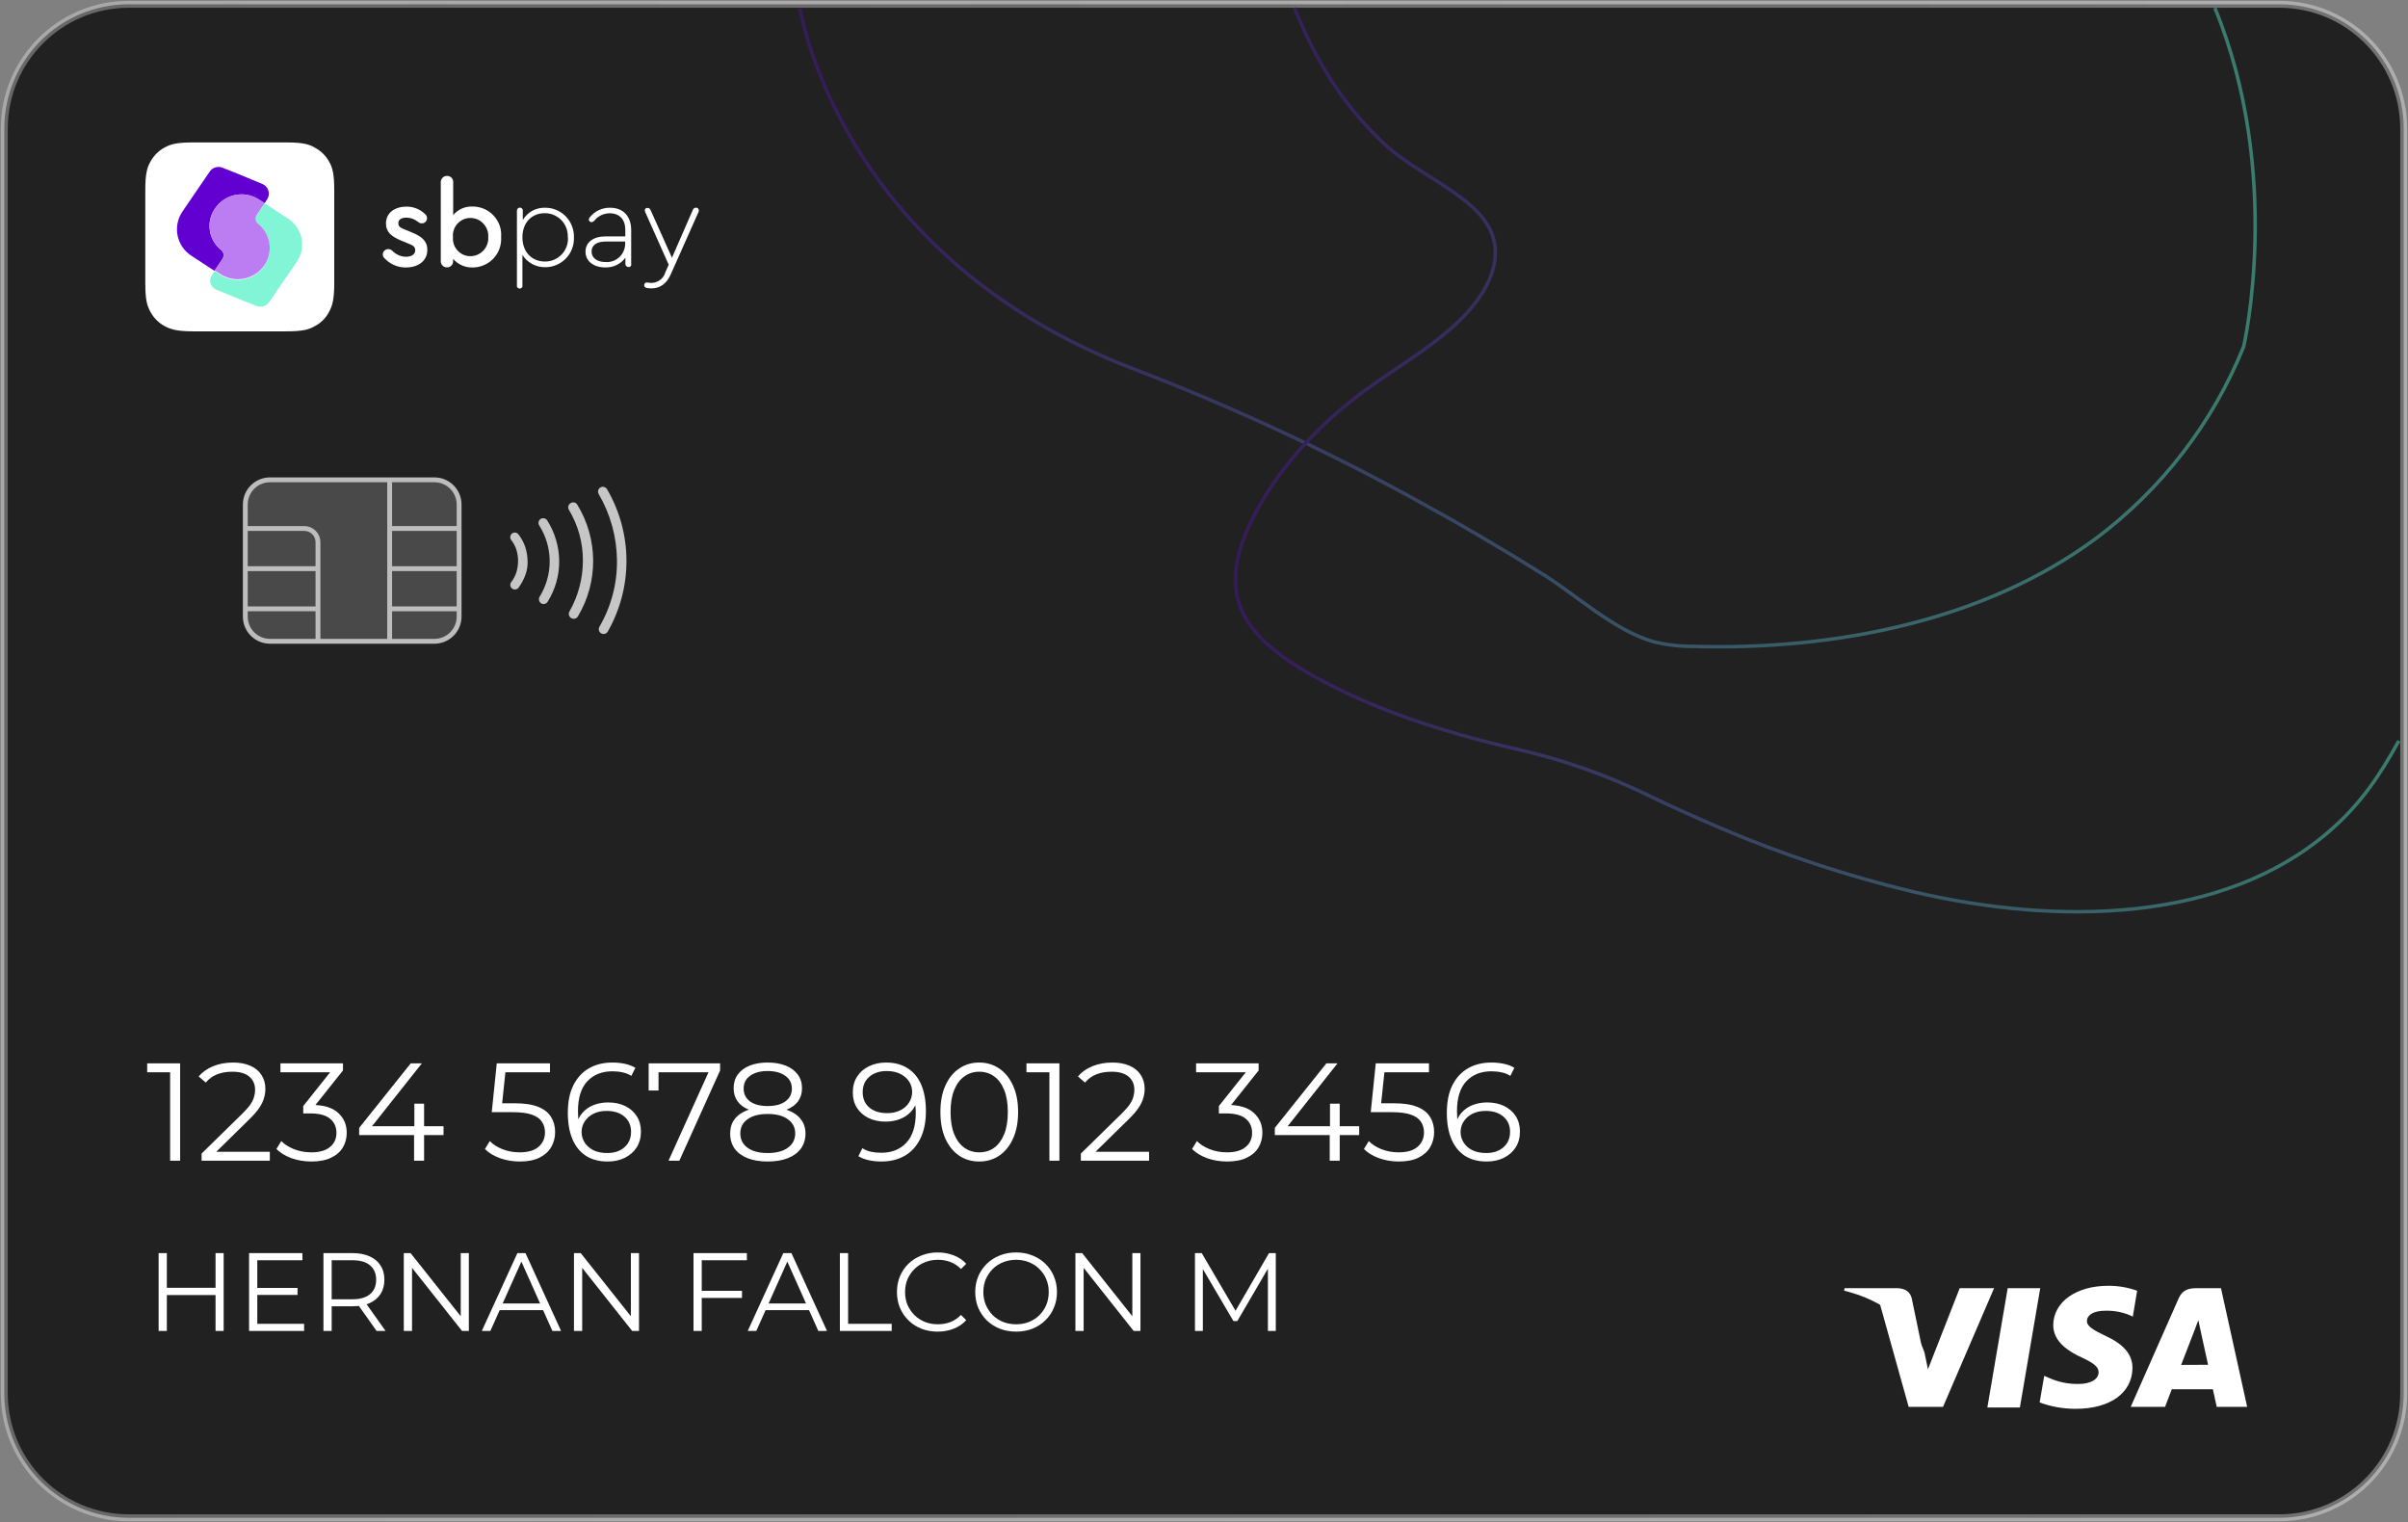<svg width="693" height="438" viewBox="0 0 693 438" fill="none" xmlns="http://www.w3.org/2000/svg">
<rect x="0" y="0" width="693" height="438" fill="#808080" stroke="none"/>
<g clip-path="url(#clip0_1_132)">
<path d="M655.941 1.234H37.059C17.274 1.234 1.235 17.253 1.235 37.014V400.986C1.235 420.747 17.274 436.766 37.059 436.766H655.941C675.726 436.766 691.765 420.747 691.765 400.986V37.014C691.765 17.253 675.726 1.234 655.941 1.234Z" fill="#212121" stroke="url(#paint0_linear_1_132)" stroke-width="2"/>
<g opacity="0.7">
<path d="M125.012 138.075H77.713C73.783 138.075 70.597 141.257 70.597 145.182V177.433C70.597 181.358 73.783 184.54 77.713 184.54H125.012C128.942 184.54 132.127 181.358 132.127 177.433V145.182C132.127 141.257 128.942 138.075 125.012 138.075Z" fill="white" fill-opacity="0.26" stroke="white" stroke-width="1.4"/>
<path d="M70.82 152.079H87.57C88.615 152.079 89.618 152.493 90.357 153.231C91.096 153.969 91.511 154.971 91.511 156.014V163.639M91.511 184.355V175.2M91.511 175.2V163.639M91.511 175.2H70.82M91.511 163.639H70.82" stroke="white" stroke-width="1.4"/>
<path d="M131.905 152.079H112.14M112.14 152.079V163.639M112.14 152.079V138.297M112.14 184.355V175.2M112.14 175.2V163.639M112.14 175.2H131.905M112.14 163.639H131.905" stroke="white" stroke-width="1.4"/>
</g>
<path d="M545.864 370.696H530.843L530.719 371.412C542.455 374.249 550.225 381.109 553.449 389.351L550.175 373.583C549.607 371.412 547.964 370.758 545.926 370.684" fill="white"/>
<path d="M90.621 42.492C88.879 41.48 87.138 40.987 82.345 40.987H55.588C50.869 40.987 49.053 41.48 47.299 42.492C45.614 43.407 44.232 44.792 43.322 46.477C42.309 48.217 41.815 50.031 41.815 54.756V81.505C41.815 86.218 42.309 88.032 43.322 89.784C44.248 91.502 45.656 92.913 47.373 93.843C49.128 94.768 50.869 95.348 55.662 95.348H82.345C87.138 95.348 88.879 94.855 90.621 93.843C92.355 92.931 93.772 91.516 94.685 89.784C95.624 88.032 96.192 86.305 96.192 81.505V54.756C96.192 49.957 95.698 48.217 94.685 46.477C93.751 44.779 92.338 43.393 90.621 42.492Z" fill="white"/>
<path d="M63.679 71.955C61.903 70.572 60.726 68.561 60.391 66.337C60.055 64.112 60.587 61.844 61.876 60C63.188 58.046 65.201 56.669 67.5 56.155C69.799 55.641 72.207 56.028 74.229 57.236L76.156 58.47L76.922 57.298C77.141 56.944 77.284 56.548 77.342 56.136C77.399 55.724 77.37 55.304 77.255 54.904C77.141 54.504 76.948 54.13 76.687 53.806C76.421 53.488 76.094 53.228 75.724 53.041C71.19 51.154 68.176 49.858 63.84 48.192C63.226 47.989 62.563 47.989 61.95 48.192C61.332 48.38 60.794 48.766 60.418 49.29C60.245 49.55 56.206 55.459 52.488 60.901C51.817 61.889 51.349 63.001 51.11 64.171C50.871 65.341 50.867 66.547 51.096 67.719C51.326 68.891 51.785 70.006 52.448 71C53.111 71.993 53.964 72.847 54.958 73.51C56.058 74.263 57.75 75.348 59.245 76.323L61.715 77.939L64.087 74.423C64.31 74.03 64.393 73.573 64.322 73.127C64.253 72.673 64.025 72.258 63.679 71.955Z" fill="#6100D1"/>
<path d="M82.925 62.924C81.814 62.184 80.121 61.11 78.639 60.136L76.168 58.507L73.821 62.011C73.609 62.385 73.531 62.82 73.599 63.245C73.672 63.677 73.895 64.07 74.229 64.355C76.005 65.765 77.183 67.791 77.527 70.031C77.891 72.294 77.364 74.611 76.057 76.496C74.737 78.44 72.724 79.809 70.429 80.322C68.134 80.836 65.729 80.456 63.704 79.26L61.752 78.026L60.999 79.161C60.771 79.469 60.611 79.822 60.529 80.197C60.433 80.603 60.433 81.025 60.529 81.431C60.636 81.843 60.84 82.223 61.122 82.541C61.392 82.87 61.735 83.132 62.123 83.306C66.657 85.157 69.671 86.453 73.994 88.106C74.608 88.309 75.271 88.309 75.884 88.106C76.498 87.911 77.034 87.526 77.416 87.008C77.601 86.749 81.641 80.839 85.359 75.422C86.043 74.439 86.523 73.328 86.769 72.156C87.016 70.984 87.023 69.775 86.792 68.6C86.556 67.445 86.093 66.349 85.429 65.374C84.765 64.4 83.914 63.567 82.925 62.924Z" fill="#81F5D6"/>
<path d="M76.057 76.397C77.343 74.529 77.868 72.242 77.526 70C77.185 67.759 76.001 65.732 74.216 64.331C73.883 64.04 73.66 63.644 73.587 63.208C73.517 62.783 73.595 62.348 73.809 61.974L76.156 58.458L74.241 57.224C72.218 56.02 69.809 55.636 67.511 56.153C65.213 56.669 63.2 58.046 61.888 60C60.601 61.847 60.071 64.117 60.407 66.342C60.742 68.568 61.917 70.581 63.692 71.968C64.033 72.253 64.261 72.652 64.334 73.091C64.395 73.516 64.313 73.951 64.099 74.324L61.765 77.828L63.717 79.062C65.737 80.257 68.136 80.642 70.429 80.138C72.722 79.634 74.738 78.279 76.069 76.348L76.057 76.397Z" fill="#BC7CF2"/>
<path d="M110.67 74.337C110.505 74.195 110.374 74.017 110.287 73.818C110.154 73.531 110.118 73.208 110.185 72.899C110.252 72.589 110.418 72.31 110.658 72.103C110.958 71.828 111.35 71.674 111.757 71.672C112.183 71.686 112.588 71.857 112.894 72.153C113.915 73.222 115.318 73.847 116.797 73.892C118.304 73.892 119.502 73.275 119.502 72.017C119.502 70.759 118.502 70.512 117.143 69.932L115.438 69.229C112.758 68.094 111.078 66.872 111.078 64.293C111.078 61.209 113.672 59.457 116.982 59.457C118.961 59.44 120.868 60.197 122.294 61.567C122.551 61.756 122.738 62.025 122.825 62.332C122.924 62.636 122.924 62.965 122.825 63.269C122.724 63.575 122.525 63.839 122.26 64.021C121.995 64.204 121.677 64.295 121.355 64.281C120.933 64.245 120.533 64.072 120.219 63.788C119.284 63.037 118.12 62.628 116.921 62.628C115.586 62.628 114.635 63.134 114.635 64.219C114.635 65.305 115.315 65.577 116.859 66.194L118.452 66.847C121.479 68.081 122.986 69.426 122.986 71.881C122.986 75.25 120.12 76.977 116.809 76.977C115.662 76.988 114.526 76.757 113.474 76.298C112.414 75.844 111.46 75.176 110.67 74.337V74.337Z" fill="white"/>
<path d="M144.22 68.205C144.295 69.328 144.138 70.455 143.76 71.516C143.382 72.577 142.79 73.549 142.022 74.374C141.257 75.189 140.333 75.84 139.307 76.285C138.281 76.731 137.174 76.962 136.055 76.965C134.987 77.001 133.925 76.799 132.946 76.372C131.967 75.945 131.096 75.304 130.398 74.497V75.102C130.408 75.34 130.374 75.578 130.299 75.805C130.214 76.024 130.088 76.225 129.928 76.397C129.764 76.571 129.567 76.709 129.348 76.804C129.128 76.894 128.893 76.94 128.656 76.94C128.415 76.948 128.175 76.906 127.952 76.817C127.727 76.731 127.524 76.596 127.359 76.422C127.185 76.25 127.05 76.044 126.963 75.816C126.876 75.588 126.838 75.345 126.852 75.102V52.461C126.837 52.22 126.879 51.979 126.976 51.758C127.057 51.531 127.188 51.324 127.359 51.153C127.529 50.982 127.73 50.844 127.952 50.746C128.175 50.657 128.415 50.615 128.656 50.623C128.897 50.614 129.137 50.656 129.36 50.746C129.581 50.844 129.782 50.982 129.953 51.153C130.113 51.33 130.239 51.535 130.323 51.758C130.412 51.981 130.446 52.222 130.422 52.461V61.888C131.098 61.092 131.942 60.455 132.893 60.025C133.855 59.596 134.903 59.393 135.956 59.432C137.099 59.418 138.232 59.643 139.282 60.091C140.333 60.539 141.279 61.202 142.059 62.036C142.825 62.864 143.417 63.837 143.8 64.898C144.162 65.961 144.305 67.085 144.22 68.205V68.205ZM140.515 68.205C140.564 67.504 140.462 66.802 140.218 66.144C139.982 65.487 139.612 64.886 139.131 64.38C138.665 63.849 138.087 63.428 137.439 63.146C136.796 62.865 136.102 62.722 135.4 62.727C134.699 62.712 134.004 62.851 133.362 63.134C132.709 63.412 132.126 63.834 131.658 64.367C131.179 64.885 130.816 65.499 130.595 66.169C130.372 66.831 130.292 67.534 130.36 68.229C130.299 68.926 130.383 69.627 130.608 70.29C130.83 70.955 131.193 71.564 131.67 72.079C132.143 72.601 132.719 73.021 133.362 73.312C134.007 73.583 134.701 73.722 135.4 73.72C136.111 73.708 136.811 73.557 137.463 73.275C138.11 72.984 138.69 72.564 139.168 72.042C139.646 71.521 140.012 70.908 140.243 70.24C140.476 69.571 140.564 68.861 140.502 68.155L140.515 68.205Z" fill="white"/>
<path d="M165.171 68.303C165.218 69.407 165.042 70.509 164.654 71.543C164.266 72.578 163.673 73.524 162.911 74.324C162.151 75.128 161.236 75.769 160.221 76.21C159.206 76.651 158.113 76.883 157.006 76.891C155.683 76.93 154.373 76.625 153.206 76.004C152.038 75.383 151.053 74.468 150.348 73.35V82.171C150.372 82.281 150.372 82.395 150.348 82.504C150.307 82.611 150.244 82.708 150.162 82.788C150.089 82.871 149.995 82.935 149.891 82.973C149.786 83.021 149.672 83.046 149.557 83.047C149.444 83.034 149.332 83.01 149.224 82.973C149.121 82.926 149.028 82.859 148.952 82.776C148.873 82.693 148.81 82.597 148.766 82.492C148.748 82.386 148.748 82.277 148.766 82.171V60.592C148.769 60.367 148.857 60.15 149.014 59.987C149.175 59.829 149.392 59.741 149.619 59.741C149.73 59.741 149.84 59.763 149.943 59.806C150.046 59.849 150.139 59.912 150.217 59.991C150.295 60.07 150.357 60.164 150.398 60.267C150.44 60.37 150.46 60.481 150.459 60.592V63.306C151.123 62.205 152.059 61.292 153.176 60.654C154.344 60.027 155.657 59.725 156.981 59.778C158.082 59.782 159.17 60.008 160.181 60.444C161.193 60.881 162.107 61.517 162.869 62.314C163.631 63.111 164.225 64.053 164.615 65.083C165.016 66.108 165.205 67.204 165.171 68.303V68.303ZM163.405 68.303C163.453 67.41 163.319 66.515 163.009 65.675C162.705 64.835 162.23 64.066 161.614 63.417C160.996 62.764 160.252 62.244 159.427 61.888C158.605 61.529 157.718 61.344 156.821 61.345C152.942 61.345 150.348 64.133 150.348 68.279C150.348 72.424 152.942 75.262 156.882 75.262C157.779 75.262 158.667 75.077 159.489 74.719C160.308 74.369 161.047 73.857 161.663 73.214C162.272 72.56 162.746 71.793 163.059 70.956C163.368 70.12 163.502 69.23 163.454 68.34L163.405 68.303Z" fill="white"/>
<path d="M181.65 66.243V76.027C181.687 76.135 181.687 76.252 181.65 76.36C181.615 76.463 181.556 76.556 181.477 76.632C181.404 76.718 181.31 76.786 181.205 76.829C181.095 76.854 180.981 76.854 180.872 76.829C180.758 76.829 180.645 76.808 180.538 76.767C180.426 76.73 180.325 76.666 180.242 76.582C180.159 76.5 180.092 76.404 180.044 76.298C180.003 76.192 179.982 76.079 179.982 75.965V74.164C179.317 75.067 178.439 75.794 177.427 76.28C176.415 76.766 175.299 76.997 174.176 76.952C170.792 76.952 168.506 75.139 168.506 72.424C168.506 69.71 170.767 68.032 174.238 68.032H179.958V66.169C179.958 63.146 178.29 61.369 175.424 61.369C174.567 61.386 173.725 61.589 172.953 61.962C172.17 62.344 171.486 62.901 170.952 63.59C170.862 63.69 170.753 63.769 170.631 63.825C170.509 63.888 170.373 63.921 170.236 63.923C170.038 63.923 169.849 63.848 169.705 63.714C169.631 63.65 169.572 63.573 169.529 63.486C169.487 63.399 169.462 63.304 169.458 63.208C169.464 63.06 169.501 62.915 169.564 62.782C169.628 62.648 169.718 62.529 169.828 62.43C170.524 61.582 171.404 60.902 172.401 60.442C173.398 59.983 174.487 59.756 175.585 59.778C179.34 59.778 181.65 62.184 181.65 66.243ZM179.92 70.425V69.5H174.374C171.706 69.5 170.248 70.561 170.248 72.4C170.248 74.238 171.854 75.41 174.3 75.41C175 75.458 175.702 75.362 176.363 75.126C177.024 74.899 177.633 74.542 178.154 74.078C178.67 73.612 179.09 73.05 179.389 72.424C179.694 71.798 179.874 71.12 179.92 70.425V70.425Z" fill="white"/>
<path d="M201.143 60.592C201.133 60.721 201.1 60.846 201.044 60.962L193.077 78.865C191.841 81.653 189.964 82.986 187.481 82.986C187.004 82.99 186.528 82.945 186.06 82.85C185.872 82.813 185.702 82.713 185.578 82.566C185.457 82.425 185.388 82.246 185.381 82.06C185.377 81.958 185.399 81.856 185.442 81.764C185.499 81.623 185.596 81.502 185.721 81.417C185.847 81.331 185.995 81.284 186.147 81.283C186.418 81.283 186.937 81.419 187.382 81.419C188.301 81.421 189.196 81.132 189.939 80.592C190.677 80.048 191.216 79.276 191.471 78.396L192.447 76.175L185.69 61.024C185.625 60.898 185.591 60.758 185.591 60.617C185.566 60.511 185.566 60.401 185.591 60.296C185.632 60.189 185.695 60.093 185.776 60.012C185.858 59.936 185.955 59.878 186.06 59.84C186.162 59.815 186.267 59.815 186.369 59.84C186.553 59.837 186.733 59.889 186.888 59.988C187.024 60.103 187.133 60.246 187.209 60.407L193.385 74.164L199.414 60.345C199.477 60.174 199.594 60.027 199.747 59.926C199.897 59.816 200.081 59.764 200.266 59.778C200.372 59.753 200.482 59.753 200.587 59.778C200.691 59.825 200.787 59.887 200.871 59.963C200.947 60.045 201.006 60.142 201.044 60.247C201.089 60.347 201.11 60.457 201.106 60.567L201.143 60.592Z" fill="white"/>
<path fill-rule="evenodd" clip-rule="evenodd" d="M149.236 169.117C149.021 169.395 148.705 169.577 148.356 169.622C148.008 169.667 147.655 169.572 147.377 169.358C147.098 169.144 146.916 168.828 146.871 168.479C146.826 168.131 146.921 167.779 147.136 167.501C147.781 166.657 148.278 165.71 148.606 164.7C149.256 162.569 149.256 160.292 148.606 158.161C148.276 157.155 147.77 156.215 147.111 155.385C146.905 155.107 146.813 154.76 146.854 154.416C146.895 154.071 147.067 153.756 147.333 153.534C147.607 153.318 147.956 153.218 148.303 153.257C148.651 153.297 148.968 153.472 149.186 153.744C150.013 154.812 150.668 156.003 151.126 157.273C151.561 158.609 151.802 160.001 151.842 161.406C151.896 162.788 151.678 164.167 151.2 165.465C150.717 166.767 150.056 167.996 149.236 169.117ZM155.289 171.733C157.205 168.644 158.211 165.079 158.191 161.446C158.171 157.812 157.127 154.258 155.178 151.19C155.082 151.035 155.018 150.863 154.989 150.682C154.961 150.502 154.969 150.319 155.012 150.142C155.056 149.965 155.135 149.798 155.244 149.652C155.353 149.506 155.49 149.383 155.647 149.29C155.956 149.122 156.318 149.077 156.659 149.164C157.001 149.251 157.297 149.463 157.488 149.759C159.7 153.259 160.893 157.304 160.934 161.443C160.961 165.582 159.808 169.643 157.611 173.152C157.426 173.461 157.126 173.685 156.777 173.775C156.428 173.865 156.058 173.814 155.746 173.633C155.44 173.435 155.223 173.128 155.138 172.774C155.053 172.421 155.107 172.048 155.289 171.733ZM166.159 145.256C169.103 150.082 170.675 155.618 170.708 161.269C170.74 166.921 169.232 172.474 166.345 177.334C166.255 177.496 166.135 177.639 165.991 177.755C165.846 177.871 165.68 177.957 165.502 178.008C165.325 178.06 165.138 178.076 164.954 178.055C164.77 178.035 164.592 177.979 164.43 177.89C164.268 177.801 164.125 177.68 164.009 177.536C163.893 177.392 163.807 177.226 163.755 177.048C163.704 176.871 163.688 176.685 163.708 176.501C163.728 176.317 163.785 176.139 163.874 175.977C166.416 171.509 167.753 166.459 167.753 161.32C167.772 156.165 166.375 151.104 163.714 146.687C163.528 146.369 163.476 145.991 163.569 145.635C163.662 145.279 163.891 144.974 164.208 144.787C164.365 144.683 164.541 144.612 164.727 144.58C164.912 144.547 165.103 144.553 165.286 144.597C165.469 144.641 165.641 144.722 165.791 144.835C165.942 144.949 166.067 145.092 166.159 145.256V145.256ZM174.708 140.789C178.327 146.993 180.253 154.036 180.292 161.216C180.331 168.396 178.482 175.46 174.93 181.702C174.844 181.866 174.726 182.011 174.583 182.129C174.44 182.247 174.274 182.334 174.097 182.387C173.919 182.439 173.732 182.456 173.548 182.435C173.364 182.414 173.186 182.356 173.024 182.265C172.863 182.174 172.721 182.052 172.608 181.905C172.495 181.759 172.412 181.591 172.365 181.412C172.318 181.232 172.308 181.046 172.335 180.862C172.362 180.679 172.425 180.503 172.521 180.345C175.893 174.548 177.634 167.949 177.561 161.246C177.495 154.548 175.686 147.983 172.311 142.196C172.118 141.883 172.057 141.507 172.141 141.149C172.226 140.792 172.449 140.483 172.762 140.289C173.075 140.096 173.452 140.035 173.81 140.12C174.168 140.204 174.477 140.427 174.671 140.74L174.708 140.789Z" fill="#C6C6C6"/>
<path d="M230.247 2.468C230.247 2.468 241.167 73.683 326.439 106.243C353.805 116.744 380.436 129.064 406.152 143.121C419.041 150.137 431.649 157.499 443.977 165.206C453.65 171.227 464.285 181.246 475.662 184.602C479.409 185.552 483.261 186.02 487.126 185.996C528.508 187.23 571.41 178.42 603.058 155.04C622.078 140.845 636.832 121.709 645.713 99.716C645.713 99.716 657.177 50.29 637.412 2.27" stroke="url(#paint1_linear_1_132)"/>
<path d="M372.515 2.27C378.358 16.545 385.609 29.414 398.345 41.369C410.389 52.659 432.699 58.643 430.166 75.188C428.931 83.084 422.866 90.228 415.541 96.237C408.215 102.245 399.543 107.341 391.811 113.115C378.074 123.38 367.376 135.718 360.607 148.957C356.111 157.803 353.381 167.661 357.753 176.545C361.299 183.763 369.143 189.512 377.518 194.275C394.812 204.034 415.133 210.659 436.096 215.484C449.563 218.496 462.625 223.094 475.008 229.179C481.592 232.35 488.275 235.348 495.118 238.272C512.973 245.905 531.44 252.022 550.323 256.557C592.731 266.514 639.944 265.44 670.258 239.284C679.523 231.301 685.082 222.775 690.369 213.189" stroke="url(#paint2_linear_1_132)"/>
<path d="M571.941 405.033L577.796 370.696H587.16L581.304 405.033H571.941ZM615.114 371.449C612.423 370.472 609.578 369.983 606.714 370.005C597.474 370.005 590.964 374.657 590.903 381.319C590.903 386.254 595.56 388.993 599.105 390.634C602.65 392.275 603.972 393.398 603.96 394.891C603.96 397.198 601.044 398.247 598.352 398.247C595.316 398.33 592.302 397.714 589.544 396.446L588.309 395.903L586.987 403.577C590.325 404.804 593.856 405.422 597.413 405.403C607.295 405.403 613.632 400.801 613.706 393.682C613.706 389.783 611.236 386.822 605.85 384.367C602.589 382.787 600.575 381.726 600.6 380.122C600.624 378.518 602.292 377.174 605.961 377.174C608.361 377.119 610.747 377.565 612.965 378.481L613.805 378.876L615.04 371.473L615.114 371.449ZM639.178 370.696H631.976C629.74 370.696 628.06 371.301 627.035 373.534L613.2 404.848H623.082C623.082 404.848 624.663 400.69 625.022 399.777H636.843C637.115 401.011 637.955 404.835 637.955 404.835H646.713L639.178 370.696ZM627.714 392.769C628.493 390.795 631.42 383.182 631.42 383.182C631.42 383.182 632.186 381.196 632.656 379.9L633.298 382.861C633.298 382.861 635.089 391.054 635.46 392.732L627.714 392.769ZM563.986 370.696L554.844 394.027L553.869 389.289C552.164 383.824 546.864 377.901 540.935 374.928L549.298 404.848H559.18L573.88 370.696H563.936" fill="white"/>
<path d="M48.96 334V307.2L50.24 308.56H42.36V306H51.84V334H48.96ZM58.013 334V331.96L69.653 320.56C70.72 319.52 71.52 318.613 72.053 317.84C72.587 317.04 72.947 316.293 73.133 315.6C73.32 314.907 73.413 314.253 73.413 313.64C73.413 312.013 72.853 310.733 71.733 309.8C70.64 308.867 69.013 308.4 66.853 308.4C65.2 308.4 63.733 308.653 62.453 309.16C61.2 309.667 60.12 310.453 59.213 311.52L57.173 309.76C58.267 308.48 59.666 307.493 61.373 306.8C63.08 306.107 64.987 305.76 67.093 305.76C68.987 305.76 70.626 306.067 72.013 306.68C73.4 307.267 74.466 308.133 75.213 309.28C75.987 310.427 76.373 311.773 76.373 313.32C76.373 314.227 76.24 315.12 75.973 316C75.733 316.88 75.28 317.813 74.613 318.8C73.973 319.76 73.026 320.853 71.773 322.08L61.093 332.56L60.293 331.44H77.653V334H58.013ZM89.627 334.24C87.601 334.24 85.681 333.92 83.868 333.28C82.081 332.613 80.641 331.733 79.547 330.64L80.948 328.36C81.854 329.293 83.067 330.067 84.588 330.68C86.134 331.293 87.814 331.6 89.627 331.6C91.948 331.6 93.721 331.093 94.948 330.08C96.201 329.067 96.828 327.707 96.828 326C96.828 324.293 96.214 322.933 94.987 321.92C93.787 320.907 91.881 320.4 89.267 320.4H87.267V318.28L95.907 307.44L96.308 308.56H80.707V306H98.707V308.04L90.067 318.88L88.668 317.96H89.748C93.108 317.96 95.614 318.707 97.267 320.2C98.948 321.693 99.787 323.613 99.787 325.96C99.787 327.533 99.414 328.947 98.668 330.2C97.921 331.453 96.787 332.44 95.267 333.16C93.774 333.88 91.894 334.24 89.627 334.24ZM103.366 326.64V324.56L118.206 306H121.406L106.686 324.56L105.126 324.08H127.646V326.64H103.366ZM119.166 334V326.64L119.246 324.08V317.6H122.046V334H119.166ZM149.6 334.24C147.6 334.24 145.693 333.92 143.88 333.28C142.066 332.613 140.626 331.733 139.56 330.64L140.96 328.36C141.84 329.293 143.04 330.067 144.56 330.68C146.106 331.293 147.773 331.6 149.56 331.6C151.933 331.6 153.733 331.08 154.96 330.04C156.213 328.973 156.84 327.587 156.84 325.88C156.84 324.68 156.546 323.653 155.96 322.8C155.4 321.92 154.44 321.24 153.08 320.76C151.72 320.28 149.853 320.04 147.48 320.04H141.52L142.96 306H158.28V308.56H144.12L145.6 307.16L144.36 318.92L142.88 317.48H148.12C150.946 317.48 153.213 317.827 154.92 318.52C156.626 319.213 157.853 320.187 158.6 321.44C159.373 322.667 159.76 324.107 159.76 325.76C159.76 327.333 159.386 328.773 158.64 330.08C157.893 331.36 156.773 332.373 155.28 333.12C153.786 333.867 151.893 334.24 149.6 334.24ZM174.896 334.24C172.416 334.24 170.323 333.693 168.616 332.6C166.909 331.48 165.616 329.88 164.736 327.8C163.856 325.693 163.416 323.173 163.416 320.24C163.416 317.067 163.949 314.413 165.016 312.28C166.109 310.12 167.616 308.493 169.536 307.4C171.456 306.307 173.683 305.76 176.216 305.76C177.469 305.76 178.669 305.88 179.816 306.12C180.963 306.36 181.976 306.747 182.856 307.28L181.696 309.6C180.976 309.12 180.149 308.787 179.216 308.6C178.283 308.387 177.296 308.28 176.256 308.28C173.243 308.28 170.829 309.24 169.016 311.16C167.229 313.08 166.336 315.947 166.336 319.76C166.336 320.347 166.363 321.08 166.416 321.96C166.496 322.813 166.656 323.667 166.896 324.52L165.896 323.76C166.189 322.373 166.763 321.2 167.616 320.24C168.469 319.253 169.536 318.507 170.816 318C172.096 317.493 173.496 317.24 175.016 317.24C176.883 317.24 178.523 317.587 179.936 318.28C181.349 318.973 182.456 319.947 183.256 321.2C184.056 322.453 184.456 323.933 184.456 325.64C184.456 327.373 184.043 328.893 183.216 330.2C182.389 331.48 181.243 332.48 179.776 333.2C178.336 333.893 176.709 334.24 174.896 334.24ZM174.776 331.8C176.109 331.8 177.283 331.56 178.296 331.08C179.336 330.573 180.149 329.867 180.736 328.96C181.323 328.027 181.616 326.947 181.616 325.72C181.616 323.88 180.976 322.413 179.696 321.32C178.443 320.227 176.736 319.68 174.576 319.68C173.136 319.68 171.883 319.947 170.816 320.48C169.749 321.013 168.909 321.747 168.296 322.68C167.683 323.587 167.376 324.627 167.376 325.8C167.376 326.813 167.656 327.787 168.216 328.72C168.776 329.627 169.603 330.373 170.696 330.96C171.816 331.52 173.176 331.8 174.776 331.8ZM192.398 334L204.478 307.28L205.358 308.56H188.038L189.518 307.16V313.8H186.678V306H207.238V308.04L195.518 334H192.398ZM220.931 334.24C218.691 334.24 216.758 333.92 215.131 333.28C213.531 332.64 212.291 331.72 211.411 330.52C210.558 329.293 210.131 327.853 210.131 326.2C210.131 324.6 210.544 323.24 211.371 322.12C212.224 320.973 213.451 320.093 215.051 319.48C216.678 318.867 218.638 318.56 220.931 318.56C223.198 318.56 225.144 318.867 226.771 319.48C228.398 320.093 229.638 320.973 230.491 322.12C231.371 323.24 231.811 324.6 231.811 326.2C231.811 327.853 231.371 329.293 230.491 330.52C229.611 331.72 228.358 332.64 226.731 333.28C225.104 333.92 223.171 334.24 220.931 334.24ZM220.931 331.8C223.411 331.8 225.344 331.293 226.731 330.28C228.144 329.267 228.851 327.893 228.851 326.16C228.851 324.427 228.144 323.067 226.731 322.08C225.344 321.067 223.411 320.56 220.931 320.56C218.451 320.56 216.518 321.067 215.131 322.08C213.744 323.067 213.051 324.427 213.051 326.16C213.051 327.893 213.744 329.267 215.131 330.28C216.518 331.293 218.451 331.8 220.931 331.8ZM220.931 320.2C218.851 320.2 217.078 319.92 215.611 319.36C214.171 318.8 213.064 318 212.291 316.96C211.518 315.893 211.131 314.627 211.131 313.16C211.131 311.613 211.531 310.293 212.331 309.2C213.158 308.08 214.304 307.227 215.771 306.64C217.238 306.053 218.958 305.76 220.931 305.76C222.904 305.76 224.624 306.053 226.091 306.64C227.584 307.227 228.744 308.08 229.571 309.2C230.398 310.293 230.811 311.613 230.811 313.16C230.811 314.627 230.424 315.893 229.651 316.96C228.878 318 227.744 318.8 226.251 319.36C224.784 319.92 223.011 320.2 220.931 320.2ZM220.931 318.28C223.118 318.28 224.824 317.827 226.051 316.92C227.278 316.013 227.891 314.8 227.891 313.28C227.891 311.68 227.251 310.44 225.971 309.56C224.718 308.653 223.038 308.2 220.931 308.2C218.824 308.2 217.144 308.653 215.891 309.56C214.638 310.44 214.011 311.667 214.011 313.24C214.011 314.787 214.611 316.013 215.811 316.92C217.038 317.827 218.744 318.28 220.931 318.28ZM254.988 305.76C257.468 305.76 259.561 306.32 261.268 307.44C262.974 308.533 264.268 310.12 265.148 312.2C266.028 314.28 266.468 316.8 266.468 319.76C266.468 322.907 265.921 325.56 264.828 327.72C263.761 329.88 262.268 331.507 260.348 332.6C258.428 333.693 256.201 334.24 253.668 334.24C252.414 334.24 251.214 334.12 250.067 333.88C248.948 333.64 247.934 333.253 247.028 332.72L248.188 330.4C248.908 330.88 249.734 331.227 250.668 331.44C251.628 331.627 252.614 331.72 253.628 331.72C256.641 331.72 259.041 330.76 260.828 328.84C262.641 326.92 263.548 324.053 263.548 320.24C263.548 319.627 263.508 318.893 263.428 318.04C263.374 317.187 263.228 316.333 262.988 315.48L263.988 316.24C263.721 317.627 263.148 318.813 262.268 319.8C261.414 320.76 260.348 321.493 259.068 322C257.814 322.507 256.414 322.76 254.868 322.76C253.028 322.76 251.388 322.413 249.948 321.72C248.534 321.027 247.428 320.053 246.628 318.8C245.828 317.547 245.428 316.067 245.428 314.36C245.428 312.6 245.841 311.08 246.668 309.8C247.494 308.52 248.628 307.533 250.067 306.84C251.534 306.12 253.174 305.76 254.988 305.76ZM255.108 308.2C253.774 308.2 252.588 308.453 251.548 308.96C250.534 309.44 249.734 310.133 249.148 311.04C248.561 311.947 248.268 313.027 248.268 314.28C248.268 316.12 248.894 317.587 250.148 318.68C251.428 319.773 253.148 320.32 255.308 320.32C256.748 320.32 258.001 320.053 259.068 319.52C260.161 318.987 261.001 318.253 261.588 317.32C262.201 316.387 262.508 315.347 262.508 314.2C262.508 313.16 262.228 312.187 261.668 311.28C261.108 310.373 260.281 309.64 259.188 309.08C258.094 308.493 256.734 308.2 255.108 308.2ZM281.803 334.24C279.643 334.24 277.723 333.68 276.043 332.56C274.363 331.413 273.043 329.787 272.083 327.68C271.123 325.547 270.643 322.987 270.643 320C270.643 317.013 271.123 314.467 272.083 312.36C273.043 310.227 274.363 308.6 276.043 307.48C277.723 306.333 279.643 305.76 281.803 305.76C283.963 305.76 285.883 306.333 287.563 307.48C289.243 308.6 290.563 310.227 291.523 312.36C292.509 314.467 293.003 317.013 293.003 320C293.003 322.987 292.509 325.547 291.523 327.68C290.563 329.787 289.243 331.413 287.563 332.56C285.883 333.68 283.963 334.24 281.803 334.24ZM281.803 331.6C283.456 331.6 284.896 331.16 286.123 330.28C287.349 329.373 288.309 328.067 289.003 326.36C289.696 324.627 290.043 322.507 290.043 320C290.043 317.493 289.696 315.387 289.003 313.68C288.309 311.947 287.349 310.64 286.123 309.76C284.896 308.853 283.456 308.4 281.803 308.4C280.203 308.4 278.776 308.853 277.523 309.76C276.269 310.64 275.296 311.947 274.603 313.68C273.909 315.387 273.562 317.493 273.562 320C273.562 322.507 273.909 324.627 274.603 326.36C275.296 328.067 276.269 329.373 277.523 330.28C278.776 331.16 280.203 331.6 281.803 331.6ZM302.007 334V307.2L303.287 308.56H295.407V306H304.887V334H302.007ZM311.06 334V331.96L322.7 320.56C323.767 319.52 324.567 318.613 325.1 317.84C325.633 317.04 325.993 316.293 326.18 315.6C326.367 314.907 326.46 314.253 326.46 313.64C326.46 312.013 325.9 310.733 324.78 309.8C323.687 308.867 322.06 308.4 319.9 308.4C318.247 308.4 316.78 308.653 315.5 309.16C314.247 309.667 313.167 310.453 312.26 311.52L310.22 309.76C311.313 308.48 312.713 307.493 314.42 306.8C316.127 306.107 318.033 305.76 320.14 305.76C322.033 305.76 323.673 306.067 325.06 306.68C326.447 307.267 327.513 308.133 328.26 309.28C329.033 310.427 329.42 311.773 329.42 313.32C329.42 314.227 329.287 315.12 329.02 316C328.78 316.88 328.327 317.813 327.66 318.8C327.02 319.76 326.073 320.853 324.82 322.08L314.14 332.56L313.34 331.44H330.7V334H311.06ZM353.143 334.24C351.116 334.24 349.196 333.92 347.383 333.28C345.596 332.613 344.156 331.733 343.063 330.64L344.463 328.36C345.37 329.293 346.583 330.067 348.103 330.68C349.65 331.293 351.33 331.6 353.143 331.6C355.463 331.6 357.236 331.093 358.463 330.08C359.716 329.067 360.343 327.707 360.343 326C360.343 324.293 359.73 322.933 358.503 321.92C357.303 320.907 355.396 320.4 352.783 320.4H350.783V318.28L359.423 307.44L359.823 308.56H344.223V306H362.223V308.04L353.583 318.88L352.183 317.96H353.263C356.623 317.96 359.13 318.707 360.783 320.2C362.463 321.693 363.303 323.613 363.303 325.96C363.303 327.533 362.93 328.947 362.183 330.2C361.436 331.453 360.303 332.44 358.783 333.16C357.29 333.88 355.41 334.24 353.143 334.24ZM366.881 326.64V324.56L381.721 306H384.921L370.201 324.56L368.641 324.08H391.161V326.64H366.881ZM382.681 334V326.64L382.761 324.08V317.6H385.561V334H382.681ZM402.568 334.24C400.568 334.24 398.662 333.92 396.848 333.28C395.035 332.613 393.595 331.733 392.528 330.64L393.928 328.36C394.808 329.293 396.008 330.067 397.528 330.68C399.075 331.293 400.742 331.6 402.528 331.6C404.902 331.6 406.702 331.08 407.928 330.04C409.182 328.973 409.808 327.587 409.808 325.88C409.808 324.68 409.515 323.653 408.928 322.8C408.368 321.92 407.408 321.24 406.048 320.76C404.688 320.28 402.822 320.04 400.448 320.04H394.488L395.928 306H411.248V308.56H397.088L398.568 307.16L397.328 318.92L395.848 317.48H401.088C403.915 317.48 406.182 317.827 407.888 318.52C409.595 319.213 410.822 320.187 411.568 321.44C412.342 322.667 412.728 324.107 412.728 325.76C412.728 327.333 412.355 328.773 411.608 330.08C410.862 331.36 409.742 332.373 408.248 333.12C406.755 333.867 404.862 334.24 402.568 334.24ZM427.865 334.24C425.385 334.24 423.291 333.693 421.585 332.6C419.878 331.48 418.585 329.88 417.705 327.8C416.825 325.693 416.385 323.173 416.385 320.24C416.385 317.067 416.918 314.413 417.985 312.28C419.078 310.12 420.585 308.493 422.505 307.4C424.425 306.307 426.651 305.76 429.185 305.76C430.438 305.76 431.638 305.88 432.785 306.12C433.931 306.36 434.945 306.747 435.825 307.28L434.665 309.6C433.945 309.12 433.118 308.787 432.185 308.6C431.251 308.387 430.265 308.28 429.225 308.28C426.211 308.28 423.798 309.24 421.985 311.16C420.198 313.08 419.305 315.947 419.305 319.76C419.305 320.347 419.331 321.08 419.385 321.96C419.465 322.813 419.625 323.667 419.865 324.52L418.865 323.76C419.158 322.373 419.731 321.2 420.585 320.24C421.438 319.253 422.505 318.507 423.785 318C425.065 317.493 426.465 317.24 427.985 317.24C429.851 317.24 431.491 317.587 432.905 318.28C434.318 318.973 435.425 319.947 436.225 321.2C437.025 322.453 437.425 323.933 437.425 325.64C437.425 327.373 437.011 328.893 436.185 330.2C435.358 331.48 434.211 332.48 432.745 333.2C431.305 333.893 429.678 334.24 427.865 334.24ZM427.745 331.8C429.078 331.8 430.251 331.56 431.265 331.08C432.305 330.573 433.118 329.867 433.705 328.96C434.291 328.027 434.585 326.947 434.585 325.72C434.585 323.88 433.945 322.413 432.665 321.32C431.411 320.227 429.705 319.68 427.545 319.68C426.105 319.68 424.851 319.947 423.785 320.48C422.718 321.013 421.878 321.747 421.265 322.68C420.651 323.587 420.345 324.627 420.345 325.8C420.345 326.813 420.625 327.787 421.185 328.72C421.745 329.627 422.571 330.373 423.665 330.96C424.785 331.52 426.145 331.8 427.745 331.8Z" fill="white"/>
<path d="M62.032 360.6H64.368V383H62.032V360.6ZM48.016 383H45.648V360.6H48.016V383ZM62.256 372.664H47.76V370.584H62.256V372.664ZM73.791 370.616H85.631V372.632H73.791V370.616ZM74.047 380.952H87.519V383H71.679V360.6H87.039V362.648H74.047V380.952ZM93.085 383V360.6H101.47C103.368 360.6 105 360.909 106.366 361.528C107.731 362.125 108.776 363 109.502 364.152C110.248 365.283 110.622 366.659 110.622 368.28C110.622 369.859 110.248 371.224 109.502 372.376C108.776 373.507 107.731 374.381 106.366 375C105 375.597 103.368 375.896 101.47 375.896H94.397L95.454 374.808V383H93.085ZM108.382 383L102.622 374.872H105.182L110.974 383H108.382ZM95.454 375L94.397 373.88H101.406C103.646 373.88 105.342 373.389 106.494 372.408C107.667 371.427 108.253 370.051 108.253 368.28C108.253 366.488 107.667 365.101 106.494 364.12C105.342 363.139 103.646 362.648 101.406 362.648H94.397L95.454 361.528V375ZM116.211 383V360.6H118.163L133.619 380.056H132.595V360.6H134.931V383H132.979L117.555 363.544H118.579V383H116.211ZM138.658 383L148.898 360.6H151.234L161.474 383H158.978L149.57 361.976H150.53L141.122 383H138.658ZM142.69 377.016L143.394 375.096H156.418L157.122 377.016H142.69ZM165.179 383V360.6H167.131L182.587 380.056H181.563V360.6H183.899V383H181.947L166.523 363.544H167.547V383H165.179ZM201.698 371.448H213.538V373.496H201.698V371.448ZM201.954 383H199.586V360.6H214.946V362.648H201.954V383ZM215.189 383L225.429 360.6H227.765L238.005 383H235.509L226.101 361.976H227.061L217.653 383H215.189ZM219.221 377.016L219.925 375.096H232.949L233.653 377.016H219.221ZM241.711 383V360.6H244.079V380.952H256.623V383H241.711ZM269.845 383.192C268.159 383.192 266.602 382.915 265.173 382.36C263.743 381.784 262.506 380.984 261.461 379.96C260.415 378.936 259.594 377.731 258.997 376.344C258.421 374.957 258.133 373.443 258.133 371.8C258.133 370.157 258.421 368.643 258.997 367.256C259.594 365.869 260.415 364.664 261.461 363.64C262.527 362.616 263.775 361.827 265.205 361.272C266.634 360.696 268.191 360.408 269.877 360.408C271.498 360.408 273.023 360.685 274.453 361.24C275.882 361.773 277.087 362.584 278.069 363.672L276.565 365.176C275.647 364.237 274.634 363.565 273.525 363.16C272.415 362.733 271.221 362.52 269.941 362.52C268.597 362.52 267.349 362.755 266.197 363.224C265.045 363.672 264.042 364.323 263.189 365.176C262.335 366.008 261.663 366.989 261.173 368.12C260.703 369.229 260.469 370.456 260.469 371.8C260.469 373.144 260.703 374.381 261.173 375.512C261.663 376.621 262.335 377.603 263.189 378.456C264.042 379.288 265.045 379.939 266.197 380.408C267.349 380.856 268.597 381.08 269.941 381.08C271.221 381.08 272.415 380.867 273.525 380.44C274.634 380.013 275.647 379.331 276.565 378.392L278.069 379.896C277.087 380.984 275.882 381.805 274.453 382.36C273.023 382.915 271.487 383.192 269.845 383.192ZM292.44 383.192C290.755 383.192 289.187 382.915 287.736 382.36C286.307 381.784 285.059 380.984 283.992 379.96C282.947 378.915 282.125 377.709 281.528 376.344C280.952 374.957 280.664 373.443 280.664 371.8C280.664 370.157 280.952 368.653 281.528 367.288C282.125 365.901 282.947 364.696 283.992 363.672C285.059 362.627 286.307 361.827 287.736 361.272C289.165 360.696 290.733 360.408 292.44 360.408C294.125 360.408 295.683 360.696 297.112 361.272C298.541 361.827 299.779 362.616 300.824 363.64C301.891 364.664 302.712 365.869 303.288 367.256C303.885 368.643 304.184 370.157 304.184 371.8C304.184 373.443 303.885 374.957 303.288 376.344C302.712 377.731 301.891 378.936 300.824 379.96C299.779 380.984 298.541 381.784 297.112 382.36C295.683 382.915 294.125 383.192 292.44 383.192ZM292.44 381.08C293.784 381.08 295.021 380.856 296.152 380.408C297.304 379.939 298.296 379.288 299.128 378.456C299.981 377.603 300.643 376.621 301.112 375.512C301.581 374.381 301.816 373.144 301.816 371.8C301.816 370.456 301.581 369.229 301.112 368.12C300.643 366.989 299.981 366.008 299.128 365.176C298.296 364.323 297.304 363.672 296.152 363.224C295.021 362.755 293.784 362.52 292.44 362.52C291.096 362.52 289.848 362.755 288.696 363.224C287.544 363.672 286.541 364.323 285.688 365.176C284.856 366.008 284.195 366.989 283.704 368.12C283.235 369.229 283 370.456 283 371.8C283 373.123 283.235 374.349 283.704 375.48C284.195 376.611 284.856 377.603 285.688 378.456C286.541 379.288 287.544 379.939 288.696 380.408C289.848 380.856 291.096 381.08 292.44 381.08ZM309.492 383V360.6H311.444L326.9 380.056H325.876V360.6H328.212V383H326.26L310.836 363.544H311.86V383H309.492ZM343.898 383V360.6H345.85L356.09 378.072H355.066L365.21 360.6H367.162V383H364.89V364.152H365.434L356.09 380.152H354.97L345.562 364.152H346.17V383H343.898Z" fill="white"/>
</g>
<defs>
<linearGradient id="paint0_linear_1_132" x1="-0.63" y1="204.268" x2="692.367" y2="233.741" gradientUnits="userSpaceOnUse">
<stop offset="0.01" stop-color="white" stop-opacity="0.32"/>
<stop offset="1" stop-color="#FBFBFB" stop-opacity="0.37"/>
</linearGradient>
<linearGradient id="paint1_linear_1_132" x1="229.629" y1="94.374" x2="649.641" y2="94.374" gradientUnits="userSpaceOnUse">
<stop stop-color="#351B5A"/>
<stop offset="1" stop-color="#3A7D6E"/>
</linearGradient>
<linearGradient id="paint2_linear_1_132" x1="354.925" y1="132.51" x2="690.962" y2="132.51" gradientUnits="userSpaceOnUse">
<stop stop-color="#351B5A"/>
<stop offset="1" stop-color="#3A7D6E"/>
</linearGradient>
<clipPath id="clip0_1_132">
<rect width="693" height="438" fill="white"/>
</clipPath>
</defs>
</svg>
